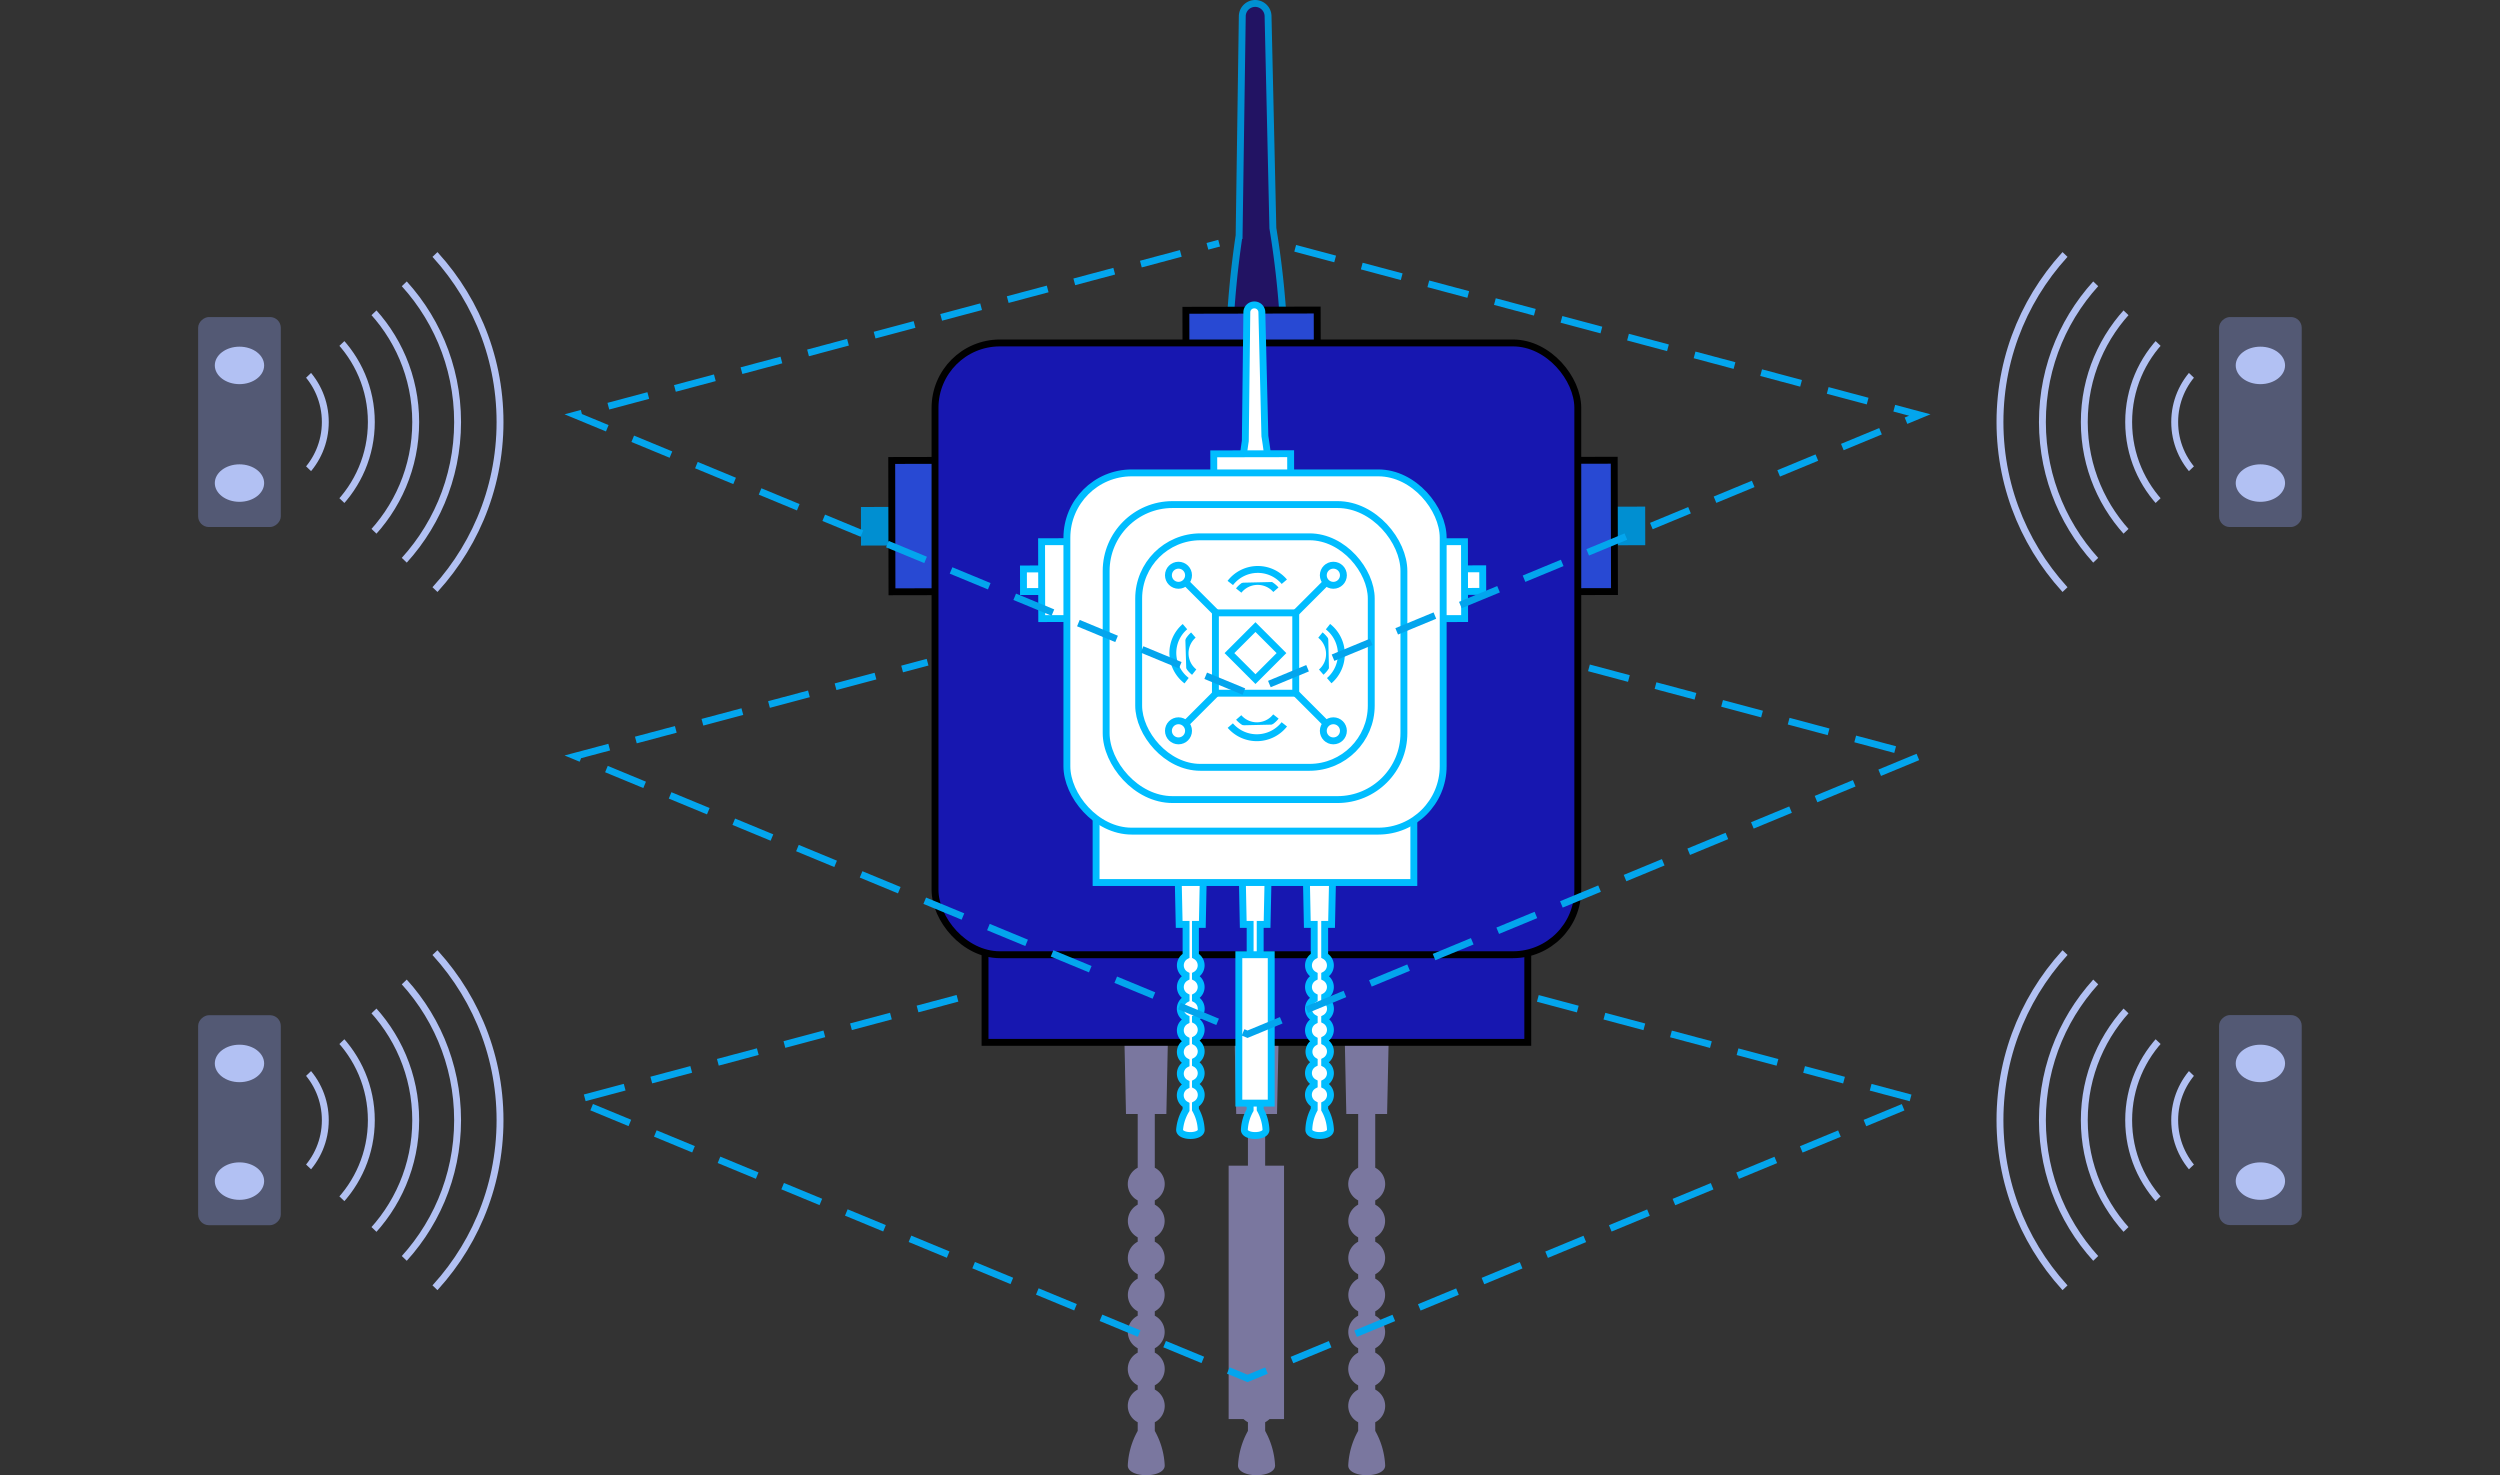 <svg xmlns="http://www.w3.org/2000/svg" xmlns:xlink="http://www.w3.org/1999/xlink" viewBox="0 0 181.44 107.07"><rect x="0" y="0" width="181.44" height="107.07" fill="#333333" stroke="none"/><defs><style>.cls-1,.cls-11,.cls-16{fill:none;}.cls-2{fill:#7a779f;}.cls-3{fill:#1717b0;}.cls-3,.cls-6{stroke:#000;}.cls-11,.cls-15,.cls-16,.cls-3,.cls-5,.cls-6{stroke-miterlimit:10;stroke-width:0.5px;}.cls-4{fill:#3a3a38;}.cls-5{fill:#221363;stroke:#008fd1;}.cls-6{fill:#2849d3;}.cls-7{fill:#008fd1;}.cls-8{fill:#535974;}.cls-9{fill:#b2c1f3;}.cls-10{clip-path:url(#clip-path);}.cls-11{stroke:#b2c1f3;}.cls-12{clip-path:url(#clip-path-2);}.cls-13{clip-path:url(#clip-path-3);}.cls-14{clip-path:url(#clip-path-4);}.cls-15{fill:#fff;stroke:#00bdff;}.cls-16{stroke:#03a5ed;stroke-dasharray:3 2;}</style><clipPath id="clip-path" transform="translate(14.38)"><polygon class="cls-1" points="148.21 30.63 120.15 3.8 120.15 57.46 148.21 30.63"/></clipPath><clipPath id="clip-path-2" transform="translate(14.38)"><polygon class="cls-1" points="148.21 81.3 120.15 54.46 120.15 108.13 148.21 81.3"/></clipPath><clipPath id="clip-path-3" transform="translate(14.38)"><polygon class="cls-1" points="4.47 30.63 32.53 3.8 32.53 57.46 4.47 30.63"/></clipPath><clipPath id="clip-path-4" transform="translate(14.38)"><polygon class="cls-1" points="4.47 81.3 32.53 54.46 32.53 108.13 4.47 81.3"/></clipPath></defs><g id="Layer_2" data-name="Layer 2"><g id="pic"><path class="cls-2" d="M86.29,80.85l.34-16H85.44v3H84.2v-3H83l.33,16h.86v3.9a1.33,1.33,0,0,0-.72,1.18,1.34,1.34,0,0,0,.72,1.19v.31a1.34,1.34,0,0,0,0,2.37v.32a1.33,1.33,0,0,0,0,2.36v.32a1.34,1.34,0,0,0,0,2.37v.32a1.33,1.33,0,0,0,0,2.36v.32a1.33,1.33,0,0,0-.72,1.18,1.34,1.34,0,0,0,.72,1.19v.31a1.34,1.34,0,0,0-.72,1.19,1.33,1.33,0,0,0,.72,1.18v.63a5.61,5.61,0,0,0-.72,2.51c0,.94,2.68.94,2.68,0a5.61,5.61,0,0,0-.72-2.51v-.63a1.33,1.33,0,0,0,.72-1.18,1.34,1.34,0,0,0-.72-1.19v-.31a1.34,1.34,0,0,0,.72-1.19,1.33,1.33,0,0,0-.72-1.18v-.32a1.33,1.33,0,0,0,0-2.36v-.32a1.34,1.34,0,0,0,0-2.37v-.32a1.33,1.33,0,0,0,0-2.36V89.8a1.34,1.34,0,0,0,0-2.37v-.31a1.34,1.34,0,0,0,.72-1.19,1.33,1.33,0,0,0-.72-1.18v-3.9Z" transform="translate(14.38)"/><path class="cls-2" d="M70.27,80.85l.33-16H69.41v3H68.17v-3H67l.34,16h.85v3.9a1.33,1.33,0,0,0-.72,1.18,1.34,1.34,0,0,0,.72,1.19v.31a1.34,1.34,0,0,0,0,2.37v.32a1.33,1.33,0,0,0,0,2.36v.32a1.34,1.34,0,0,0,0,2.37v.32a1.33,1.33,0,0,0,0,2.36v.32a1.33,1.33,0,0,0-.72,1.18,1.34,1.34,0,0,0,.72,1.19v.31a1.34,1.34,0,0,0-.72,1.19,1.33,1.33,0,0,0,.72,1.18v.63a5.61,5.61,0,0,0-.72,2.51c0,.94,2.68.94,2.68,0a5.61,5.61,0,0,0-.72-2.51v-.63a1.33,1.33,0,0,0,.72-1.18,1.34,1.34,0,0,0-.72-1.19v-.31a1.34,1.34,0,0,0,.72-1.19,1.33,1.33,0,0,0-.72-1.18v-.32a1.33,1.33,0,0,0,0-2.36v-.32a1.34,1.34,0,0,0,0-2.37v-.32a1.33,1.33,0,0,0,0-2.36V89.8a1.34,1.34,0,0,0,0-2.37v-.31a1.34,1.34,0,0,0,.72-1.19,1.33,1.33,0,0,0-.72-1.18v-3.9Z" transform="translate(14.38)"/><path class="cls-2" d="M78.3,80.85l.34-16H77.45v3H76.2v-3H75l.34,16h.85v3.9a1.35,1.35,0,0,0-.72,1.18,1.36,1.36,0,0,0,.72,1.19v.31a1.34,1.34,0,0,0,0,2.37v.32a1.33,1.33,0,0,0,0,2.36v.32a1.34,1.34,0,0,0,0,2.37v.32a1.33,1.33,0,0,0,0,2.36v.32a1.35,1.35,0,0,0-.72,1.18,1.36,1.36,0,0,0,.72,1.19v.31a1.36,1.36,0,0,0-.72,1.19,1.35,1.35,0,0,0,.72,1.18v.63a5.74,5.74,0,0,0-.72,2.51c0,.94,2.69.94,2.69,0a5.74,5.74,0,0,0-.72-2.51v-.63a1.35,1.35,0,0,0,.72-1.18,1.36,1.36,0,0,0-.72-1.19v-.31a1.36,1.36,0,0,0,.72-1.19,1.35,1.35,0,0,0-.72-1.18v-.32a1.33,1.33,0,0,0,0-2.36v-.32a1.34,1.34,0,0,0,0-2.37v-.32a1.33,1.33,0,0,0,0-2.36V89.8a1.34,1.34,0,0,0,0-2.37v-.31a1.36,1.36,0,0,0,.72-1.19,1.35,1.35,0,0,0-.72-1.18v-3.9Z" transform="translate(14.38)"/><rect class="cls-2" x="89.17" y="84.6" width="4.02" height="18.39"/><rect class="cls-3" x="71.49" y="67.51" width="39.39" height="8.14"/><rect class="cls-4" x="91.76" y="43.3" width="5.6" height="2.58"/><path class="cls-5" d="M78.81,24.29A66.1,66.1,0,0,0,78,16.56L77.65,1.15a.94.94,0,0,0-.94-.9h0a.94.94,0,0,0-.93.91l-.23,15.93a68,68,0,0,0-.69,7.2V47.08h4Z" transform="translate(14.38)"/><rect class="cls-6" x="73.1" y="21.12" width="6.73" height="9.53" transform="translate(65.1 102.39) rotate(-90.11)"/><rect class="cls-7" x="98.29" y="36.78" width="6.73" height="2.8" transform="translate(14.31 0.19) rotate(-0.11)"/><rect class="cls-6" x="96.05" y="33.42" width="6.73" height="9.53" transform="translate(14.31 0.18) rotate(-0.11)"/><rect class="cls-7" x="48.11" y="36.78" width="6.73" height="2.8" transform="translate(117.4 76.27) rotate(179.89)"/><rect class="cls-6" x="50.36" y="33.42" width="6.73" height="9.53" transform="translate(121.89 76.26) rotate(179.89)"/><rect class="cls-3" x="53.48" y="24.89" width="46.65" height="44.4" rx="4.71" transform="translate(167.99 94.18) rotate(-180)"/><rect class="cls-8" x="142.06" y="27.63" width="15.24" height="6" rx="0.78" transform="translate(133.42 180.31) rotate(-90)"/><ellipse class="cls-9" cx="164.05" cy="35.06" rx="1.79" ry="1.36"/><ellipse class="cls-9" cx="164.05" cy="26.52" rx="1.79" ry="1.36"/><g class="cls-10"><circle class="cls-11" cx="163.17" cy="30.63" r="5.34"/><circle class="cls-11" cx="163.17" cy="30.63" r="8.68"/><circle class="cls-11" cx="163.17" cy="30.63" r="11.9"/><circle class="cls-11" cx="163.17" cy="30.63" r="14.94"/><circle class="cls-11" cx="163.17" cy="30.63" r="18.02"/></g><rect class="cls-8" x="142.06" y="78.29" width="15.24" height="6" rx="0.78" transform="translate(82.76 230.97) rotate(-90)"/><ellipse class="cls-9" cx="164.05" cy="85.72" rx="1.79" ry="1.36"/><ellipse class="cls-9" cx="164.05" cy="77.18" rx="1.79" ry="1.36"/><g class="cls-12"><circle class="cls-11" cx="163.17" cy="81.3" r="5.34"/><circle class="cls-11" cx="163.17" cy="81.3" r="8.68"/><circle class="cls-11" cx="163.17" cy="81.3" r="11.9"/><circle class="cls-11" cx="163.17" cy="81.3" r="14.94"/><circle class="cls-11" cx="163.17" cy="81.3" r="18.02"/></g><rect class="cls-8" x="-4.62" y="27.63" width="15.24" height="6" rx="0.78" transform="translate(-13.25 33.63) rotate(-90)"/><ellipse class="cls-9" cx="17.38" cy="35.06" rx="1.79" ry="1.36"/><ellipse class="cls-9" cx="17.38" cy="26.52" rx="1.79" ry="1.36"/><g class="cls-13"><circle class="cls-11" cx="18.27" cy="30.63" r="5.34"/><circle class="cls-11" cx="18.27" cy="30.63" r="8.68"/><circle class="cls-11" cx="18.27" cy="30.63" r="11.9"/><circle class="cls-11" cx="18.27" cy="30.63" r="14.94"/><circle class="cls-11" cx="18.27" cy="30.63" r="18.02"/></g><rect class="cls-8" x="-4.62" y="78.29" width="15.24" height="6" rx="0.78" transform="translate(-63.91 84.3) rotate(-90)"/><ellipse class="cls-9" cx="17.38" cy="85.72" rx="1.79" ry="1.36"/><ellipse class="cls-9" cx="17.38" cy="77.18" rx="1.79" ry="1.36"/><g class="cls-14"><circle class="cls-11" cx="18.27" cy="81.3" r="5.34"/><circle class="cls-11" cx="18.27" cy="81.3" r="8.68"/><circle class="cls-11" cx="18.27" cy="81.3" r="11.9"/><circle class="cls-11" cx="18.27" cy="81.3" r="14.94"/><circle class="cls-11" cx="18.27" cy="81.3" r="18.02"/></g><path class="cls-15" d="M82.26,67.09l.2-9.39h-.7v1.75H81V57.7h-.69l.19,9.39H81v2.28a.79.79,0,0,0,0,1.39v.18a.79.79,0,0,0,0,1.39v.18a.8.8,0,0,0-.42.7.78.78,0,0,0,.42.69v.19a.78.78,0,0,0,0,1.38v.19A.78.78,0,0,0,81,77v.19a.78.78,0,0,0,0,1.38v.19a.78.78,0,0,0-.42.69.79.79,0,0,0,.42.7v.37A3.25,3.25,0,0,0,80.61,82c0,.55,1.57.55,1.57,0a3.25,3.25,0,0,0-.42-1.47v-.37a.79.79,0,0,0,.42-.7.78.78,0,0,0-.42-.69v-.19a.78.78,0,0,0,0-1.38V77a.78.78,0,0,0,0-1.38v-.19a.78.78,0,0,0,0-1.38V73.9a.78.78,0,0,0,.42-.69.8.8,0,0,0-.42-.7v-.18a.79.79,0,0,0,0-1.39v-.18a.79.79,0,0,0,0-1.39V67.09Z" transform="translate(14.38)"/><path class="cls-15" d="M72.88,67.09l.19-9.39h-.69v1.75h-.73V57.7H71l.2,9.39h.5v2.28a.79.79,0,0,0,0,1.39v.18a.79.79,0,0,0,0,1.39v.18a.8.8,0,0,0-.42.7.78.78,0,0,0,.42.69v.19a.78.78,0,0,0,0,1.38v.19a.78.78,0,0,0,0,1.38v.19a.78.78,0,0,0,0,1.38v.19a.78.78,0,0,0-.42.69.79.79,0,0,0,.42.7v.37A3.25,3.25,0,0,0,71.23,82c0,.55,1.57.55,1.57,0a3.25,3.25,0,0,0-.42-1.47v-.37a.79.79,0,0,0,.42-.7.78.78,0,0,0-.42-.69v-.19a.78.78,0,0,0,0-1.38V77a.78.78,0,0,0,0-1.38v-.19a.78.78,0,0,0,0-1.38V73.9a.78.78,0,0,0,.42-.69.8.8,0,0,0-.42-.7v-.18a.79.79,0,0,0,0-1.39v-.18a.79.79,0,0,0,0-1.39V67.09Z" transform="translate(14.38)"/><path class="cls-15" d="M77.58,67.09l.2-9.39h-.7v1.75h-.73V57.7h-.69l.19,9.39h.5v2.28a.79.79,0,0,0,0,1.39v.18a.79.79,0,0,0,0,1.39v.18a.8.8,0,0,0-.42.7.78.78,0,0,0,.42.69v.19a.78.78,0,0,0,0,1.38v.19a.78.78,0,0,0,0,1.38v.19a.78.78,0,0,0,0,1.38v.19a.78.78,0,0,0-.42.69.79.79,0,0,0,.42.7v.37A3.25,3.25,0,0,0,75.93,82c0,.55,1.57.55,1.57,0a3.25,3.25,0,0,0-.42-1.47v-.37a.79.79,0,0,0,.42-.7.78.78,0,0,0-.42-.69v-.19a.78.78,0,0,0,0-1.38V77a.78.78,0,0,0,0-1.38v-.19a.78.78,0,0,0,0-1.38V73.9a.78.78,0,0,0,.42-.69.8.8,0,0,0-.42-.7v-.18a.79.79,0,0,0,0-1.39v-.18a.79.79,0,0,0,0-1.39V67.09Z" transform="translate(14.38)"/><rect class="cls-15" x="89.91" y="69.29" width="2.35" height="10.77"/><rect class="cls-15" x="79.55" y="59.28" width="23.06" height="4.77"/><rect class="cls-15" x="91.42" y="47.3" width="3.28" height="1.51"/><path class="cls-15" d="M77.88,36.17a39.14,39.14,0,0,0-.46-4.52l-.22-9a.54.54,0,0,0-.55-.52h0a.54.54,0,0,0-.54.53L76,32a39.26,39.26,0,0,0-.41,4.22V49.51h2.37Z" transform="translate(14.38)"/><rect class="cls-15" x="74.54" y="32.12" width="3.94" height="5.58" transform="translate(56.12 111.48) rotate(-90.11)"/><rect class="cls-15" x="89.29" y="41.29" width="3.94" height="1.64" transform="translate(14.3 0.17) rotate(-0.11)"/><rect class="cls-15" x="87.97" y="39.32" width="3.94" height="5.58" transform="translate(14.3 0.17) rotate(-0.11)"/><rect class="cls-15" x="59.91" y="41.29" width="3.94" height="1.64" transform="translate(138.21 84.1) rotate(179.89)"/><rect class="cls-15" x="61.22" y="39.32" width="3.94" height="5.58" transform="translate(140.84 84.09) rotate(179.89)"/><rect class="cls-15" x="63.05" y="34.33" width="27.31" height="26" rx="4.71" transform="translate(167.79 94.65) rotate(-180)"/><rect class="cls-15" x="65.9" y="36.62" width="21.61" height="21.41" rx="4.82" transform="translate(167.79 94.65) rotate(-180)"/><rect class="cls-15" x="82.64" y="38.96" width="16.88" height="16.73" rx="4.48"/><rect class="cls-15" x="88.21" y="44.48" width="5.83" height="5.83"/><rect class="cls-15" x="75.41" y="46.06" width="2.67" height="2.67" transform="translate(111.87 135.18) rotate(-135)"/><circle class="cls-15" cx="96.77" cy="41.75" r="0.73"/><line class="cls-15" x1="94.04" y1="44.48" x2="96.26" y2="42.26"/><circle class="cls-15" cx="85.53" cy="41.75" r="0.73"/><line class="cls-15" x1="88.27" y1="44.48" x2="86.05" y2="42.26"/><circle class="cls-15" cx="96.77" cy="53.04" r="0.73"/><line class="cls-15" x1="94.04" y1="50.31" x2="96.26" y2="52.53"/><circle class="cls-15" cx="85.53" cy="53.04" r="0.73"/><line class="cls-15" x1="88.27" y1="50.31" x2="86.05" y2="52.53"/><path class="cls-15" d="M75.52,42.86a1.76,1.76,0,0,1,2.7-.06" transform="translate(14.38)"/><path class="cls-15" d="M74.91,42.31a2.52,2.52,0,0,1,3.92-.09" transform="translate(14.38)"/><path class="cls-15" d="M72.29,48.78a1.73,1.73,0,0,1-.66-1.37,1.75,1.75,0,0,1,.6-1.32" transform="translate(14.38)"/><path class="cls-15" d="M71.74,49.4a2.55,2.55,0,0,1-1-2,2.51,2.51,0,0,1,.88-1.92" transform="translate(14.38)"/><path class="cls-15" d="M78.22,52a1.75,1.75,0,0,1-2.7.07" transform="translate(14.38)"/><path class="cls-15" d="M78.83,52.57a2.54,2.54,0,0,1-3.92.09" transform="translate(14.38)"/><path class="cls-15" d="M81.45,46.09a1.76,1.76,0,0,1,.66,1.37,1.72,1.72,0,0,1-.6,1.32" transform="translate(14.38)"/><path class="cls-15" d="M82,45.48a2.54,2.54,0,0,1,.09,3.92" transform="translate(14.38)"/><polyline class="cls-16" points="115.32 48.47 139.33 54.88 90.54 75.06 41.75 54.88 67.32 48.06"/><polyline class="cls-16" points="94 18.02 139.33 30.12 90.54 50.3 41.75 30.12 88.48 17.65"/><polyline class="cls-16" points="111.61 72.46 139.33 79.86 90.54 100.04 41.75 79.86 71.41 71.94"/></g></g></svg>
